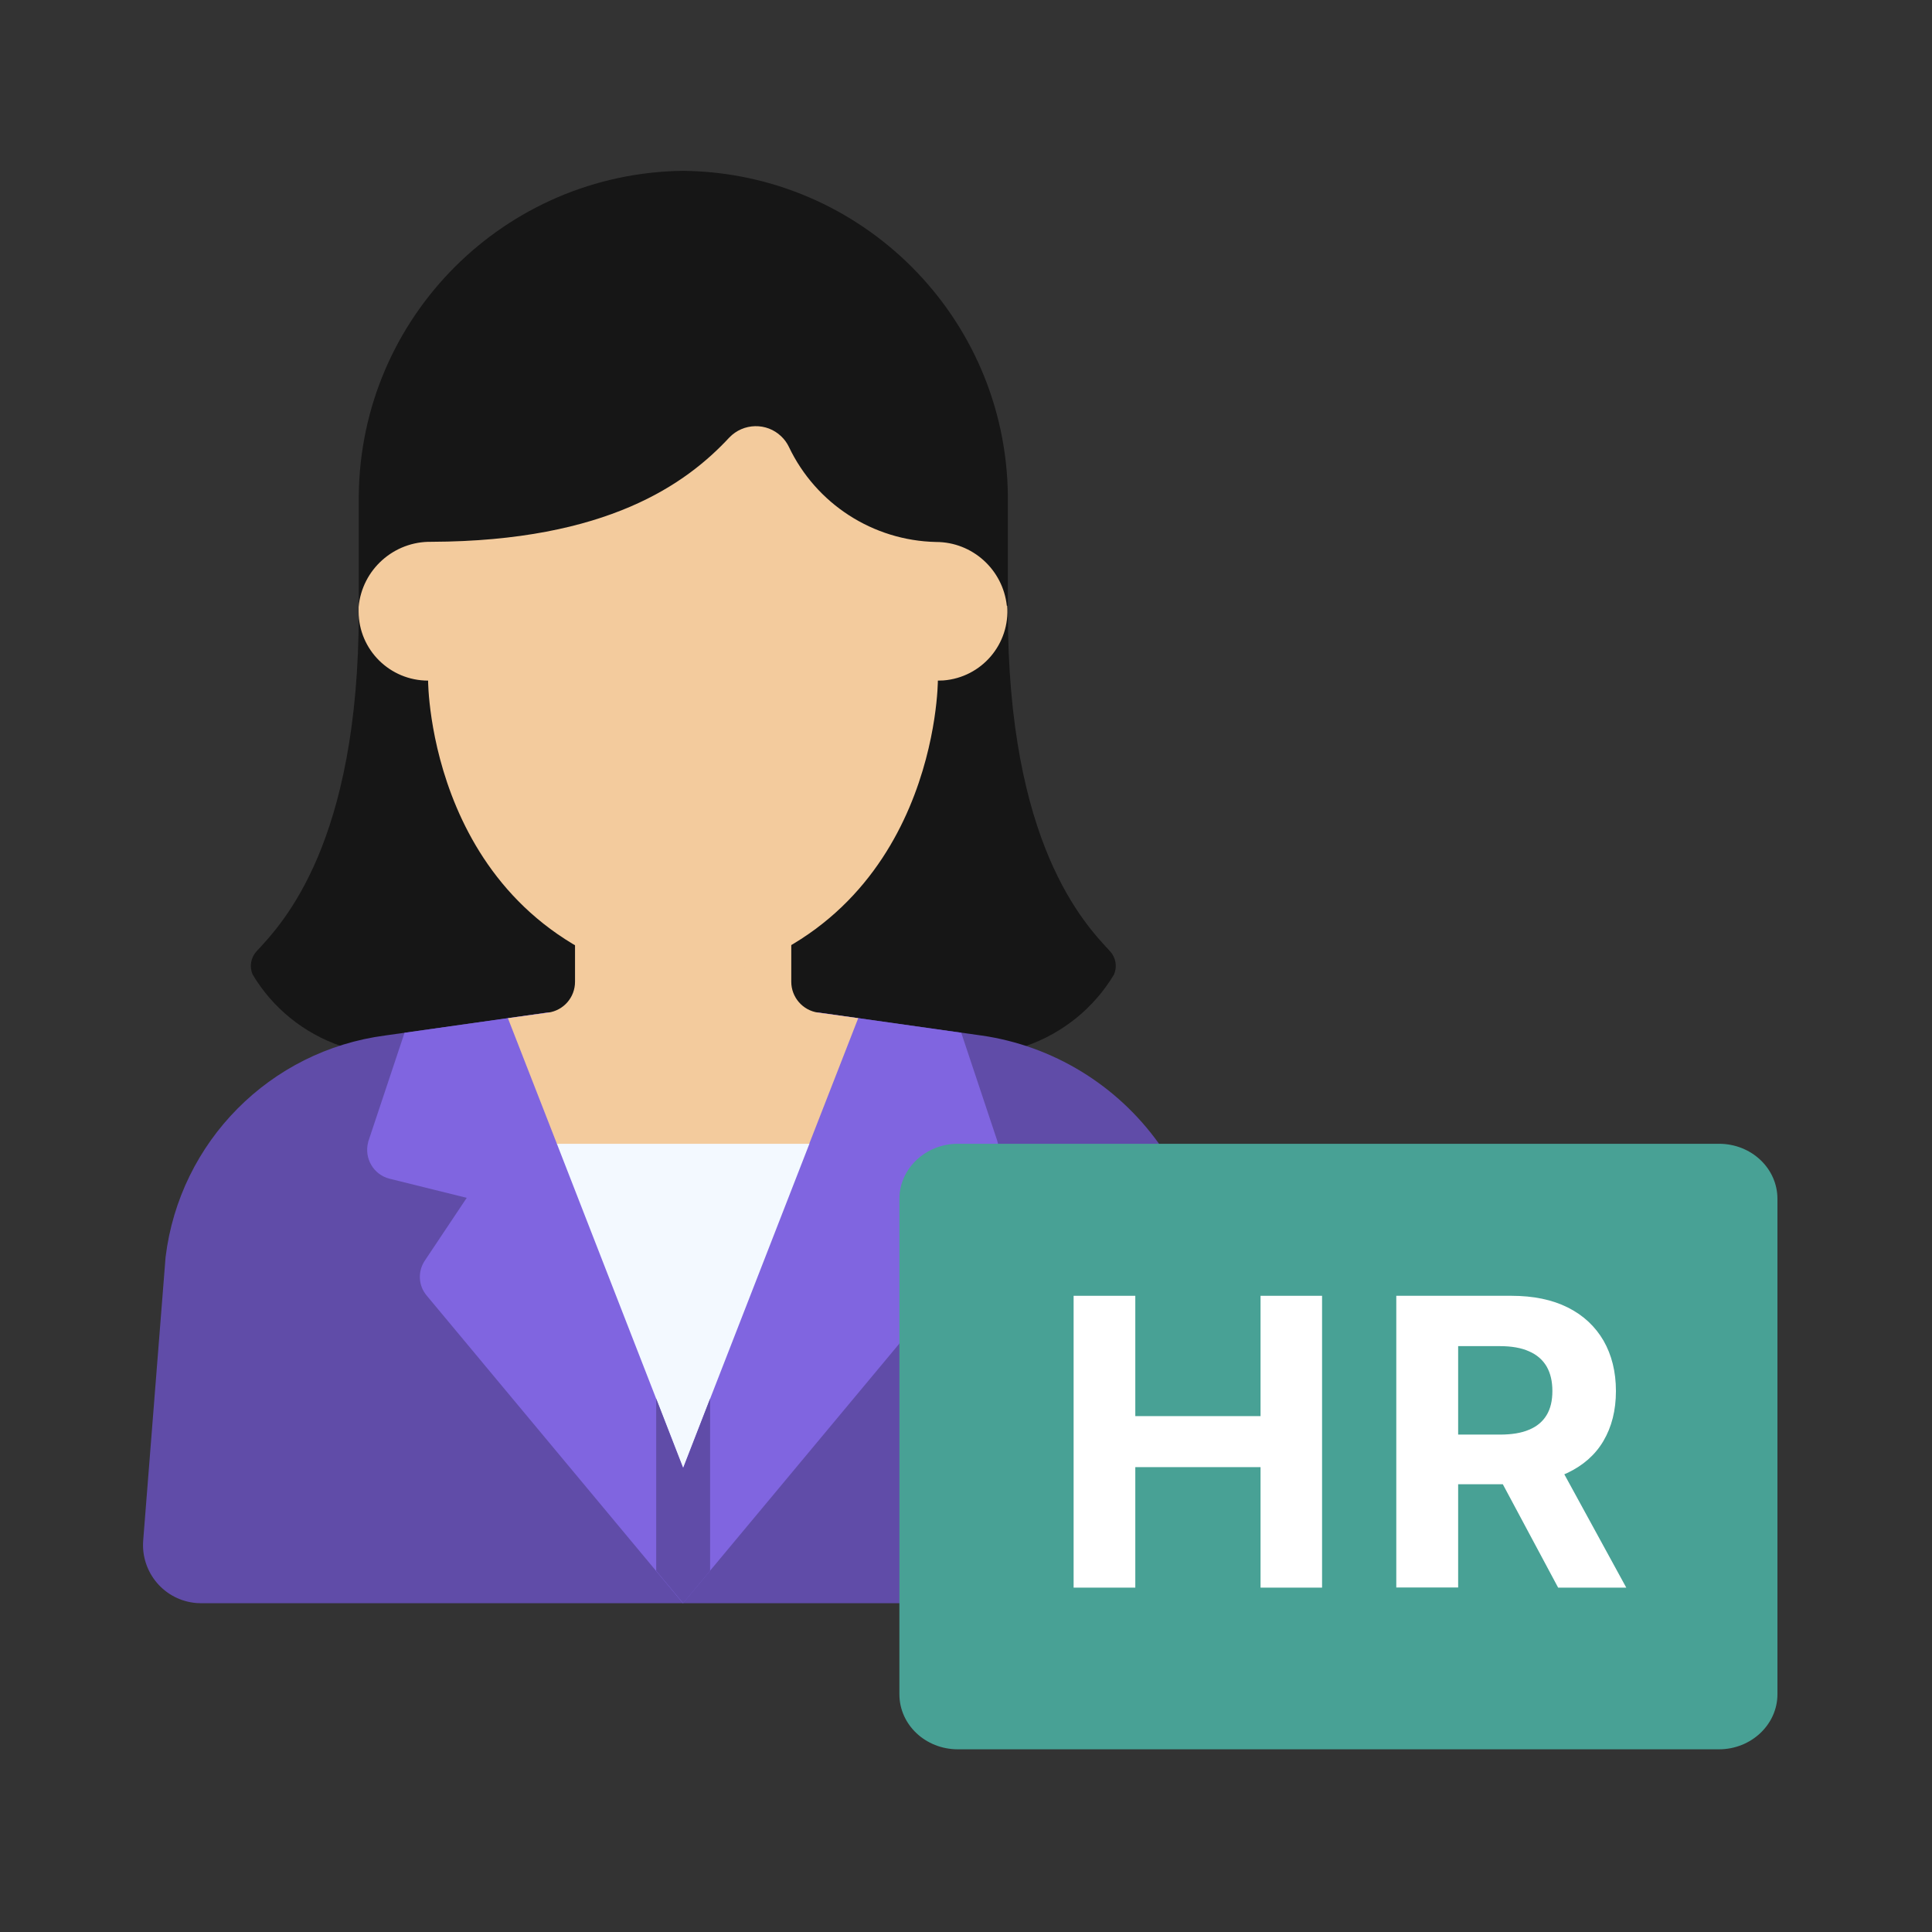 <svg width="114" height="114" viewBox="0 0 114 114" fill="none" xmlns="http://www.w3.org/2000/svg">
<rect x="0" y="0" width="114" height="114" fill="#333333" stroke="none"/>
<path d="M20.11 61.72C17.93 60.97 16.08 59.48 14.9 57.49C14.71 57.03 14.8 56.5 15.14 56.13C16.67 54.49 21.17 49.78 21.17 36.07V29.23C21.28 18.7 29.79 10.2 40.32 10.08C50.85 10.2 59.35 18.7 59.47 29.23V36.07C59.47 49.78 63.97 54.49 65.5 56.13C65.84 56.5 65.93 57.03 65.74 57.49C64.56 59.47 62.71 60.97 60.53 61.72H20.11Z" fill="#161616"/>
<path d="M57.9 61.1L48.27 59.74H32.36L22.73 61.1C15.93 61.99 10.6 67.37 9.77 74.18L8.45 90.89C8.3 92.78 9.7 94.44 11.6 94.59C11.69 94.59 11.79 94.6 11.88 94.6H53.08L68.39 67.49C65.91 64.02 62.13 61.71 57.91 61.1H57.9Z" fill="#604CA8"/>
<path d="M58.9 67.49L53.06 79.29L40.3 94.6L25.18 76.45C24.68 75.86 24.64 75.02 25.07 74.38L27.54 70.68L22.98 69.55C22.04 69.31 21.48 68.35 21.72 67.41C21.72 67.37 21.74 67.33 21.75 67.3L23.87 60.94L32.34 59.74H48.25L56.72 60.94L58.84 67.3L58.89 67.49H58.9Z" fill="#8065E0"/>
<path d="M47.76 67.49L40.31 86.62L32.86 67.49L33.93 65.9H46.69L47.76 67.49Z" fill="#F3F9FF"/>
<path d="M50.64 60.08L47.75 67.49H32.86L29.97 60.08L32.35 59.75C33.26 59.62 33.93 58.85 33.93 57.93V55.76H46.69V57.93C46.69 58.84 47.36 59.62 48.27 59.75L50.65 60.08H50.64Z" fill="#F3CB9D"/>
<path d="M59.43 35.74C59.61 38 57.93 39.97 55.67 40.15C55.56 40.15 55.45 40.16 55.34 40.16C55.34 40.16 55.34 54.25 41.9 57.72C40.85 57.99 39.75 57.99 38.7 57.72C25.26 54.25 25.26 40.16 25.26 40.16C23 40.16 21.17 38.34 21.16 36.09C21.16 36 21.16 35.91 21.16 35.82C21.36 33.61 23.24 31.93 25.46 31.97C35.84 31.93 40.51 28.53 43.03 25.82C43.86 24.95 45.24 24.92 46.1 25.75C46.29 25.93 46.44 26.14 46.55 26.37C48.15 29.73 51.51 31.9 55.23 31.98C57.38 31.98 59.18 33.61 59.41 35.75L59.43 35.74Z" fill="#F3CB9D"/>
<path d="M56.52 67.49H101.43C103.34 67.49 104.88 68.94 104.88 70.74V99.97C104.88 101.76 103.33 103.22 101.43 103.22H56.52C54.61 103.22 53.07 101.77 53.07 99.97V70.74C53.07 68.95 54.62 67.49 56.52 67.49Z" fill="#48A195"/>
<path d="M41.9 82.53V92.69L40.31 94.6L38.72 92.69V82.53L40.31 86.63L41.9 82.53Z" fill="#604CA8"/>
<path d="M63.35 93.68V76.46H66.99V83.56H74.38V76.46H78.01V93.68H74.38V86.57H66.99V93.68H63.35Z" fill="white"/>
<path d="M82.39 93.68V76.46H89.18C90.48 76.46 91.59 76.69 92.51 77.15C93.43 77.61 94.13 78.27 94.62 79.11C95.1 79.95 95.35 80.94 95.35 82.08C95.35 83.22 95.1 84.2 94.61 85.03C94.12 85.86 93.4 86.48 92.47 86.92C91.54 87.36 90.41 87.58 89.09 87.58H84.54V84.65H88.5C89.19 84.65 89.77 84.56 90.23 84.36C90.69 84.17 91.03 83.88 91.26 83.5C91.49 83.12 91.6 82.65 91.6 82.08C91.6 81.51 91.49 81.03 91.26 80.63C91.03 80.24 90.69 79.94 90.23 79.74C89.77 79.53 89.19 79.43 88.49 79.43H86.04V93.67H82.4L82.39 93.68ZM91.68 85.85L95.96 93.68H91.94L87.75 85.85H91.68Z" fill="white"/>
</svg>
